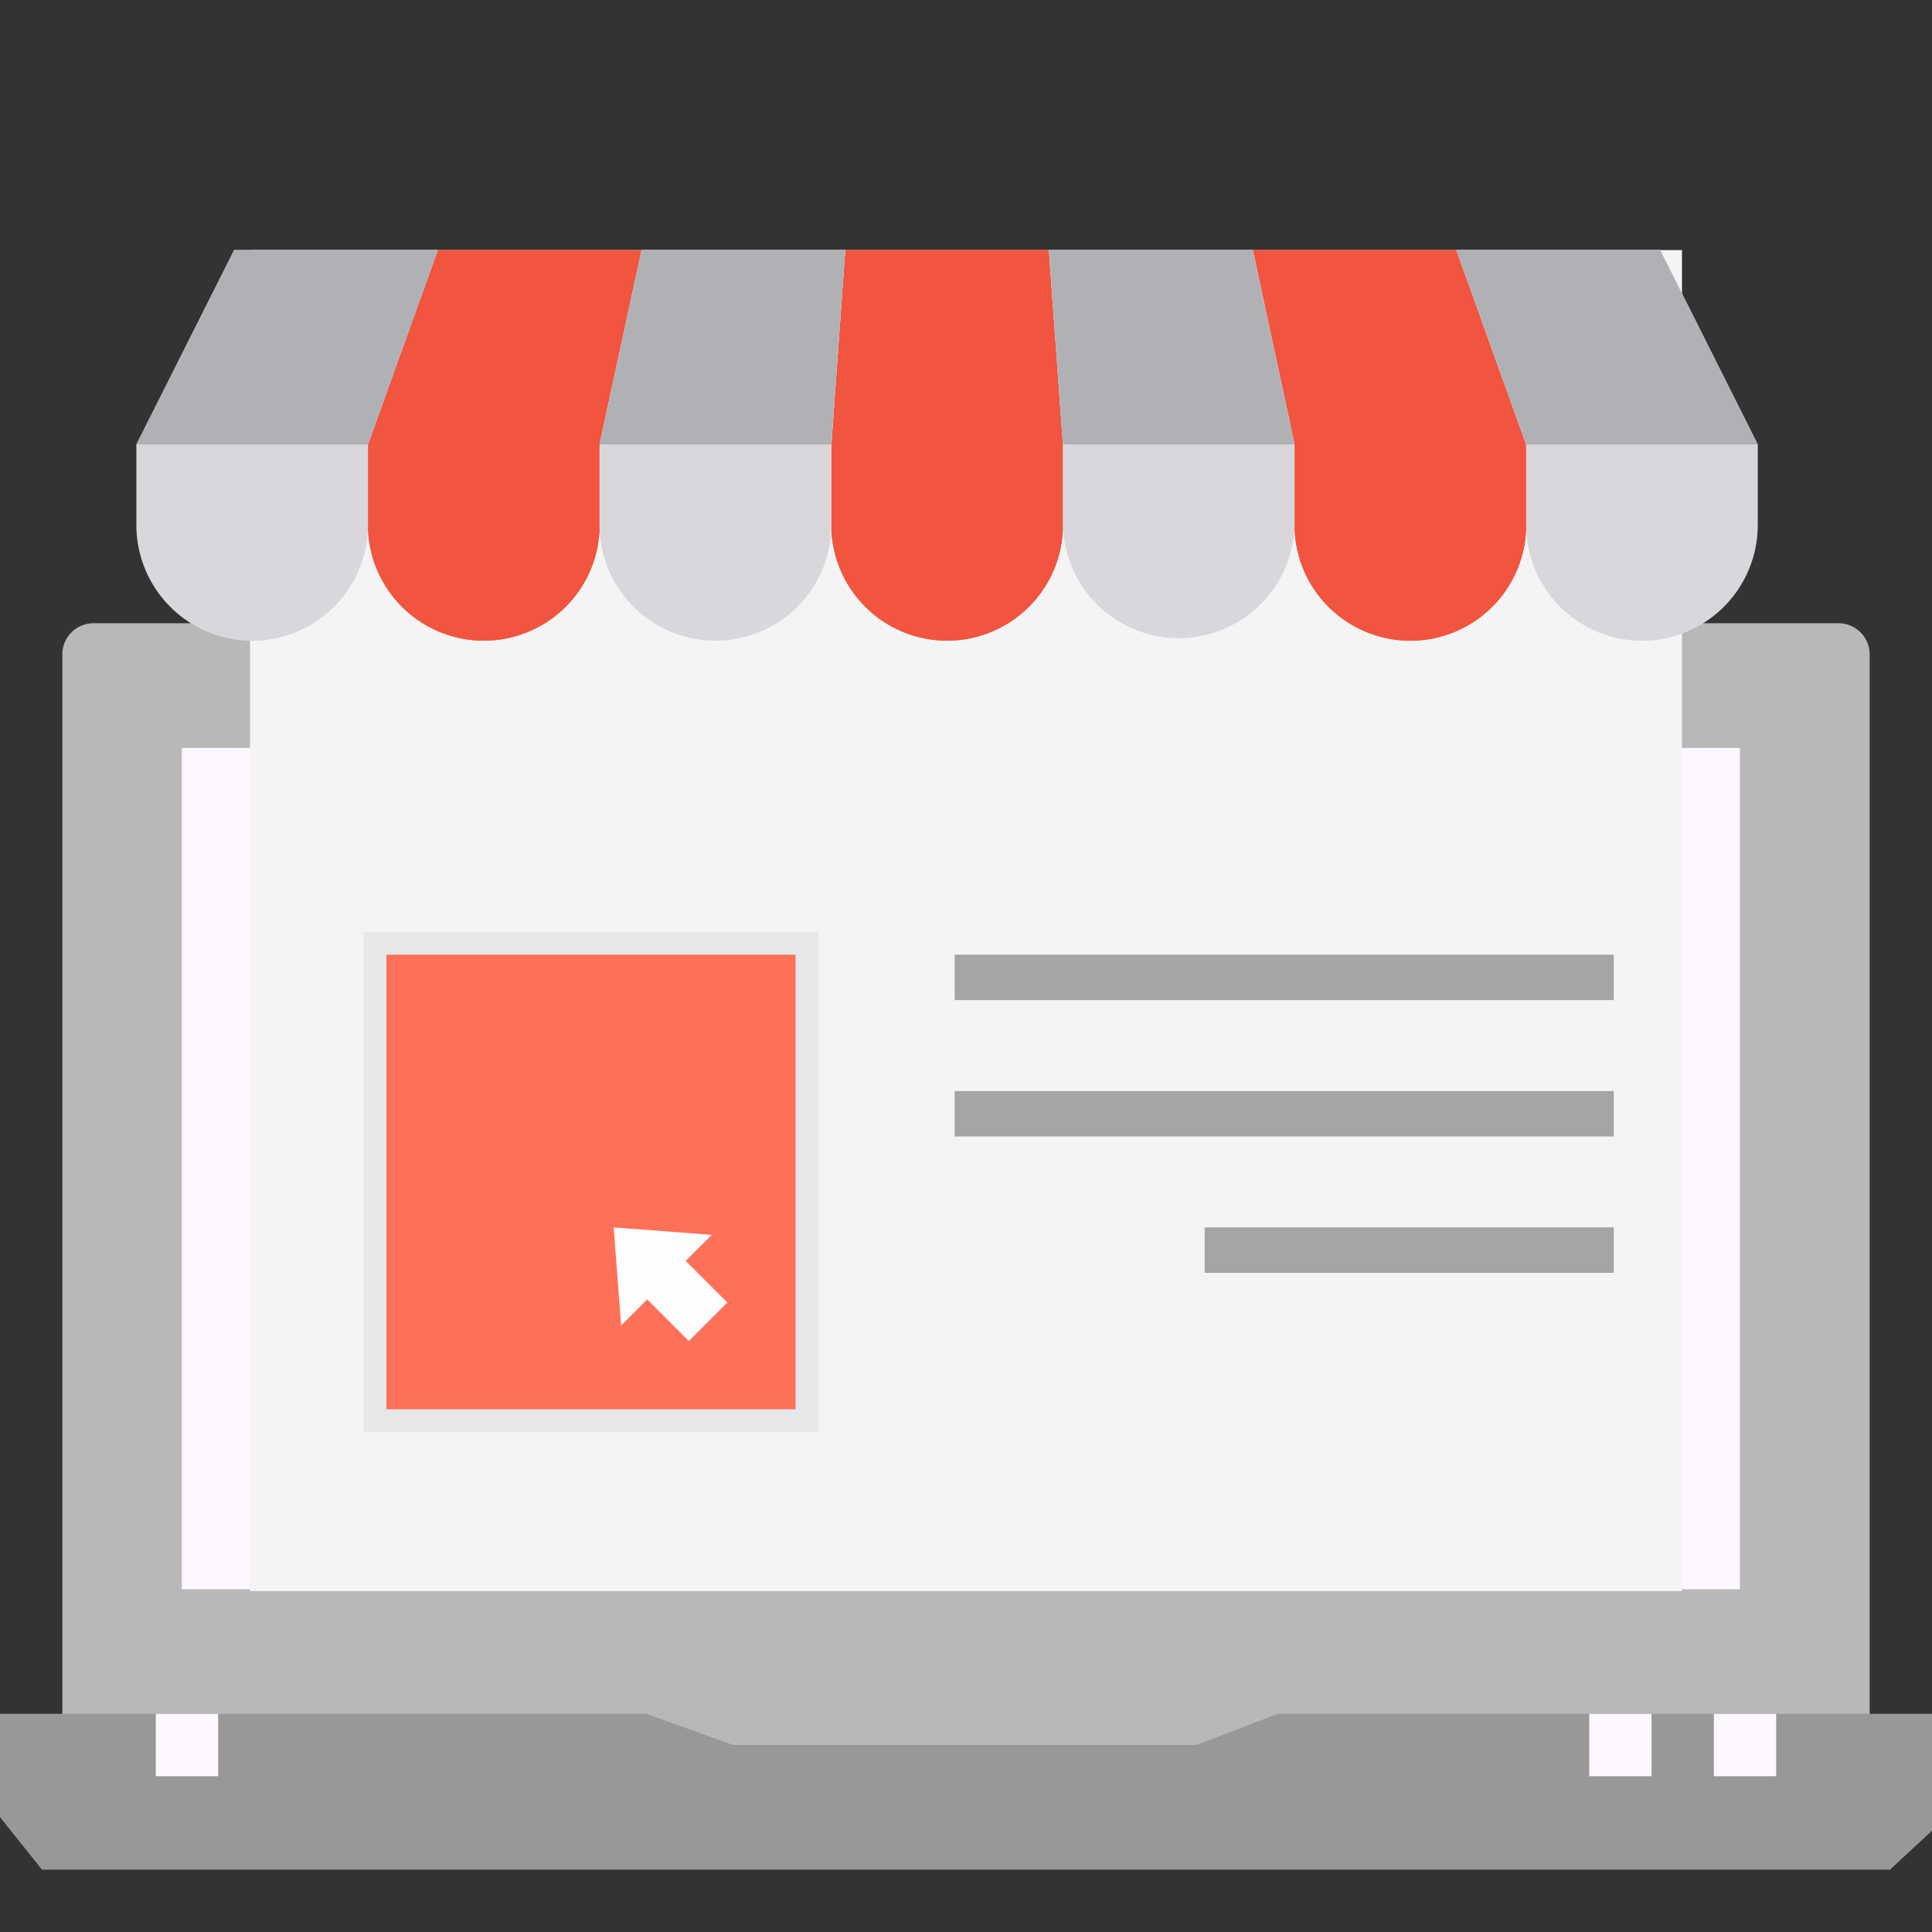 <svg width="65" height="65" fill="none" xmlns="http://www.w3.org/2000/svg"><rect width="100%" height="100%" fill="#333333" stroke="none"/><g clip-path="url(#a)"><path d="M61.855 58.71H3.145a1.05 1.05 0 0 1-1.048-1.049V22.016c0-.578.47-1.048 1.048-1.048h58.71c.578 0 1.048.47 1.048 1.048v35.645a1.05 1.05 0 0 1-1.048 1.049z" fill="#B8B8B8"/><path d="M6.118 25.162h52.419v28.306H6.117V25.16z" fill="#FDF8FF"/><path d="M63.587 62.903H1.413L0 61.135V57.66h21.749l2.914 1.049H40.25l2.737-1.049H65v3.932l-1.413 1.31z" fill="#989898"/><path d="M57.661 57.661h2.097v2.097h-2.097v-2.097zm-4.193 0h2.096v2.097h-2.096v-2.097zm-48.226 0h2.097v2.097H5.242v-2.097z" fill="#FDF8FF"/></g><path d="M56.588 8.412v45.117H8.412V8.413h48.176z" fill="#F4F4F4"/><path d="m35.288 8.412.474 6.542v2.707c0 1.07-.438 2.047-1.142 2.75a3.895 3.895 0 0 1-6.65-2.75v-2.707l.467-6.542h6.851zm16.058 6.542v2.707a3.896 3.896 0 0 1-7.792 0v-2.707l-1.407-6.542h6.85l2.349 6.542zM14.728 8.412h6.858l-1.414 6.542v2.707a3.89 3.89 0 0 1-3.893 3.893 3.897 3.897 0 0 1-3.9-3.893v-2.707l2.35-6.542z" fill="#F1543F"/><path d="M12.382 14.953v2.705a3.896 3.896 0 0 0 7.793 0v-2.706h-7.793zm15.586 0v2.705a3.896 3.896 0 1 0 7.793 0v-2.705h-7.793zm15.586 0v2.705a3.896 3.896 0 0 0 7.793 0v-2.706h-7.793z" fill="#F1543F"/><path d="m42.147 8.412 1.407 6.542v2.707a3.897 3.897 0 0 1-7.792 0v-2.707l-.474-6.542h6.859zm16.991 6.542v2.707a3.895 3.895 0 0 1-7.792 0v-2.707l-2.348-6.542h6.858l3.282 6.542zM21.586 8.412h6.851l-.466 6.542v2.707a3.897 3.897 0 0 1-3.9 3.893 3.897 3.897 0 0 1-3.9-3.893v-2.707l1.415-6.542zm-13.709 0h6.851l-2.348 6.542v2.708a3.896 3.896 0 0 1-7.792 0v-2.708l3.29-6.542z" fill="#DAD7DC"/><path d="M14.73 8.413H7.876l-3.287 6.54h7.793l2.348-6.54zm13.707 0h-6.853l-1.41 6.54h7.794l.47-6.54zm13.708 0H35.29l.47 6.54h7.793l-1.41-6.54zm13.707 0h-6.854l2.349 6.54h7.793l-3.288-6.54z" fill="#B0B1B5"/><path d="M12.235 31.353H27.53v16.824H12.235V31.353z" fill="#E6E7E8"/><path d="M26.765 32.118v15.294H13V32.118h13.765z" fill="#FF7058"/><path d="M32.117 32.118h22.177v1.53H32.117v-1.53zm0 4.588h22.177v1.53H32.117v-1.53zm8.413 4.588h13.764v1.53H40.529v-1.53z" fill="#A5A5A5"/><path d="m23.07 42.422.877-.877-3.3-.25.25 3.3.878-.877 1.4 1.4 1.296-1.296-1.4-1.4z" fill="#FDFDFD"/><defs><clipPath id="a"><path fill="#fff" d="M0 0h65v65H0z"/></clipPath></defs></svg>